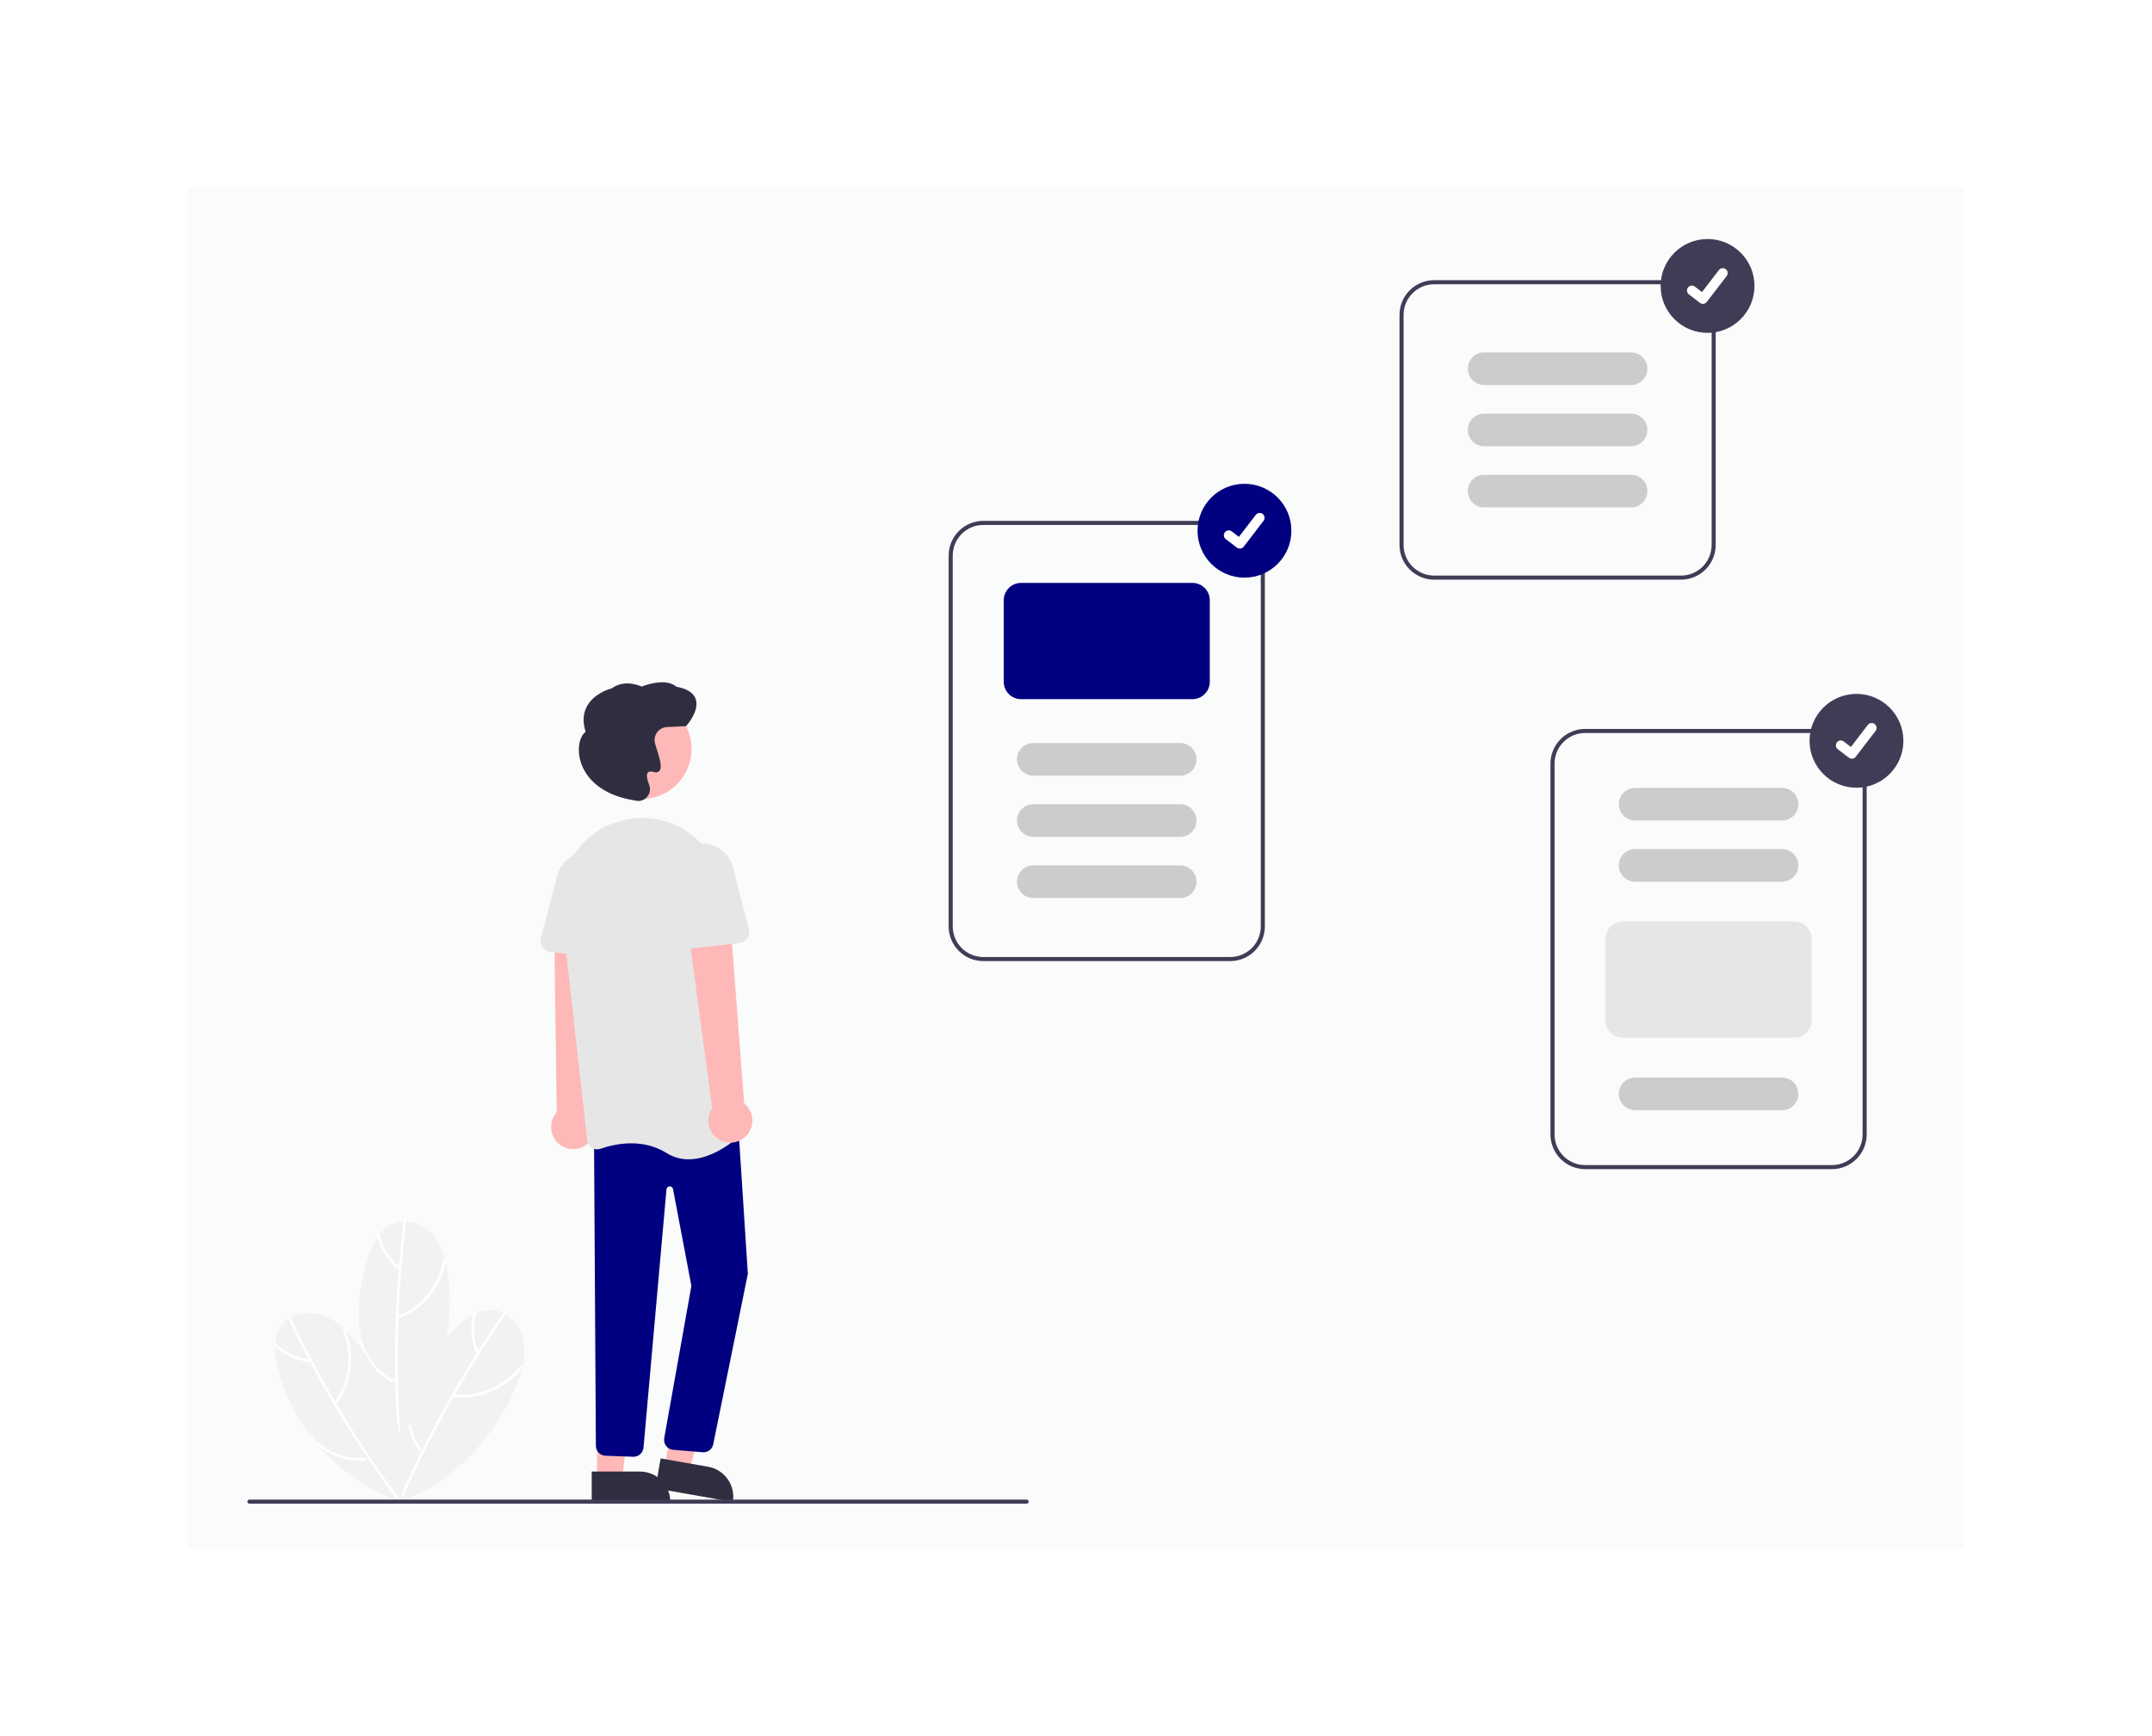 <svg width="1331" height="1074" viewBox="0 0 1331 1074" fill="none" xmlns="http://www.w3.org/2000/svg">
<g filter="url(#filter0_d_111_94)">
<rect x="116" y="112" width="1098.37" height="842" fill="#FAFBFB"/>
</g>
<g clip-path="url(#clip0_111_94)">
<path d="M247.521 928.922L247.474 929.232C247.417 928.93 247.362 928.621 247.311 928.317C247.216 927.824 247.134 927.332 247.056 926.836C243.98 907.474 245.673 887.654 251.987 869.094C253.201 865.471 254.583 861.915 256.134 858.425C262.065 844.909 270.473 832.623 280.924 822.201C284.318 818.728 288.189 815.758 292.422 813.379C293.044 813.05 293.669 812.738 294.307 812.45C298.222 810.55 302.63 809.912 306.922 810.622C308.482 810.915 309.993 811.422 311.414 812.13C311.912 812.372 312.391 812.638 312.862 812.922C315.731 814.803 318.181 817.257 320.059 820.129C321.936 823.002 323.2 826.231 323.771 829.614C324.587 834.661 324.4 839.819 323.223 844.794C323.122 845.269 323.013 845.743 322.897 846.214C322.062 849.53 321.013 852.788 319.756 855.968C307.178 888.332 280.147 917.045 247.521 928.922Z" fill="#F2F2F2"/>
<path d="M311.33 812.233C301.515 826.337 292.244 840.798 283.516 855.617C274.799 870.424 266.651 885.547 259.074 900.986C254.835 909.625 250.782 918.35 246.914 927.164C246.485 928.139 247.93 928.987 248.364 927.999C255.272 912.267 262.769 896.811 270.854 881.632C278.934 866.468 287.582 851.626 296.798 837.104C301.954 828.98 307.281 820.969 312.78 813.069C313.395 812.186 311.943 811.353 311.33 812.233Z" fill="white"/>
<path d="M321.832 844.879C314.456 854.464 303.6 860.756 291.617 862.39C288.274 862.846 284.89 862.913 281.531 862.59C280.457 862.488 280.449 864.163 281.514 864.264C294.013 865.315 306.422 861.394 316.047 853.351C318.747 851.095 321.175 848.532 323.282 845.715C323.927 844.856 322.473 844.026 321.832 844.879Z" fill="white"/>
<path d="M258.84 896.873C257.126 894.431 255.701 891.797 254.595 889.025C252.068 882.705 251.172 875.851 251.987 869.094C253.201 865.471 254.583 861.915 256.134 858.425C256.228 858.562 256.284 858.721 256.298 858.887C256.311 859.053 256.281 859.219 256.211 859.37C255.119 861.988 254.334 864.724 253.871 867.523C252.211 877.504 254.516 887.738 260.294 896.043C260.367 896.134 260.415 896.242 260.435 896.357C260.454 896.472 260.444 896.589 260.405 896.699C260.34 896.845 260.238 896.971 260.11 897.065C259.981 897.159 259.831 897.217 259.672 897.235C259.514 897.253 259.354 897.228 259.208 897.165C259.062 897.102 258.935 897.001 258.84 896.873Z" fill="white"/>
<path d="M292.672 812.318C290.654 820.362 291.255 828.84 294.388 836.518C294.499 836.71 294.681 836.85 294.895 836.909C295.109 836.967 295.337 836.939 295.53 836.83C295.719 836.716 295.856 836.534 295.914 836.322C295.972 836.109 295.946 835.882 295.842 835.688C292.908 828.403 292.363 820.374 294.287 812.759C294.337 812.548 294.303 812.325 294.192 812.139C294.081 811.952 293.902 811.816 293.693 811.759C293.483 811.701 293.26 811.728 293.069 811.832C292.879 811.937 292.737 812.111 292.672 812.318Z" fill="white"/>
<path d="M247.316 888.502L247.417 888.799C247.227 888.558 247.035 888.31 246.848 888.064C246.535 887.672 246.233 887.274 245.935 886.871C234.217 871.154 226.509 852.816 223.479 833.447C222.87 829.675 222.442 825.883 222.195 822.072C221.169 807.348 222.908 792.562 227.322 778.478C228.714 773.826 230.762 769.397 233.406 765.324C233.803 764.744 234.212 764.177 234.644 763.626C237.228 760.125 240.834 757.512 244.966 756.147C246.483 755.682 248.057 755.43 249.643 755.396C250.197 755.379 250.745 755.392 251.294 755.425C254.709 755.758 258.018 756.793 261.015 758.465C264.012 760.136 266.631 762.408 268.709 765.139C271.775 769.23 274.006 773.884 275.274 778.837C275.406 779.305 275.529 779.775 275.645 780.246C276.446 783.57 277.031 786.943 277.395 790.343C281.29 824.845 270.691 862.829 247.316 888.502Z" fill="#F2F2F2"/>
<path d="M249.618 755.527C247.478 772.576 245.985 789.689 245.14 806.866C244.298 824.028 244.108 841.205 244.57 858.397C244.829 868.016 245.292 877.626 245.961 887.227C246.035 888.29 247.708 888.37 247.633 887.294C246.443 870.153 245.902 852.983 246.011 835.785C246.123 818.604 246.886 801.442 248.302 784.302C249.094 774.713 250.09 765.143 251.29 755.593C251.424 754.525 249.751 754.463 249.618 755.527Z" fill="white"/>
<path d="M274.082 779.558C272.003 791.472 265.312 802.087 255.46 809.101C252.711 811.057 249.745 812.689 246.621 813.963C245.622 814.372 246.393 815.859 247.383 815.453C258.94 810.578 268.107 801.341 272.895 789.748C274.238 786.496 275.197 783.099 275.755 779.625C275.927 778.565 274.254 778.505 274.082 779.558Z" fill="white"/>
<path d="M242.452 854.863C239.799 853.497 237.314 851.826 235.047 849.885C229.873 845.462 225.896 839.809 223.479 833.447C222.871 829.675 222.443 825.883 222.195 822.072C222.342 822.15 222.466 822.265 222.555 822.405C222.644 822.546 222.695 822.707 222.702 822.873C222.952 825.699 223.527 828.487 224.418 831.18C227.584 840.789 234.379 848.782 243.353 853.453C243.46 853.5 243.553 853.573 243.624 853.665C243.694 853.758 243.74 853.867 243.756 853.982C243.767 854.141 243.735 854.3 243.665 854.443C243.595 854.586 243.489 854.708 243.357 854.797C243.225 854.886 243.072 854.939 242.913 854.951C242.754 854.962 242.595 854.932 242.452 854.863Z" fill="white"/>
<path d="M233.135 764.269C235.084 772.33 239.554 779.558 245.896 784.903C246.083 785.021 246.31 785.06 246.526 785.013C246.742 784.965 246.931 784.834 247.052 784.648C247.166 784.46 247.203 784.235 247.156 784.019C247.108 783.804 246.98 783.615 246.797 783.492C240.815 778.404 236.603 771.546 234.769 763.909C234.715 763.699 234.582 763.518 234.397 763.404C234.212 763.29 233.99 763.253 233.778 763.299C233.566 763.346 233.38 763.473 233.26 763.654C233.14 763.835 233.095 764.056 233.135 764.269Z" fill="white"/>
<path d="M248.04 929.128L248.286 929.323C247.995 929.223 247.7 929.117 247.41 929.011C246.936 928.849 246.467 928.676 245.998 928.497C227.66 921.565 211.289 910.265 198.305 895.577C195.761 892.726 193.358 889.762 191.097 886.684C182.303 874.83 175.805 861.435 171.939 847.191C170.606 842.522 169.947 837.687 169.981 832.831C170.003 832.128 170.042 831.431 170.109 830.733C170.401 826.392 172.033 822.248 174.779 818.873C175.807 817.664 176.997 816.603 178.316 815.721C178.773 815.408 179.242 815.124 179.721 814.856C182.778 813.298 186.124 812.387 189.55 812.182C192.975 811.976 196.405 812.48 199.627 813.662C204.414 815.457 208.8 818.178 212.536 821.668C212.899 821.991 213.256 822.321 213.608 822.655C216.073 825.025 218.381 827.552 220.52 830.22C242.383 857.194 253.909 894.907 248.04 929.128Z" fill="#F2F2F2"/>
<path d="M178.364 815.845C185.743 831.363 193.701 846.586 202.24 861.515C210.773 876.428 219.864 891.003 229.513 905.241C234.911 913.206 240.477 921.054 246.212 928.784C246.846 929.639 248.3 928.806 247.657 927.939C237.422 914.137 227.72 899.962 218.549 885.412C209.39 870.875 200.791 856.004 192.752 840.8C188.255 832.293 183.941 823.693 179.809 815.001C179.347 814.028 177.903 814.877 178.364 815.845Z" fill="white"/>
<path d="M211.92 822.918C216.585 834.076 216.664 846.623 212.139 857.839C210.877 860.968 209.257 863.941 207.31 866.697C206.689 867.579 208.139 868.416 208.755 867.541C215.867 857.21 218.617 844.49 216.408 832.143C215.787 828.68 214.766 825.301 213.365 822.073C212.939 821.087 211.497 821.938 211.92 822.918Z" fill="white"/>
<path d="M225.825 903.404C222.854 903.681 219.86 903.612 216.904 903.198C210.164 902.257 203.768 899.636 198.305 895.577C195.761 892.726 193.358 889.762 191.097 886.684C191.262 886.671 191.429 886.7 191.58 886.771C191.73 886.841 191.86 886.95 191.956 887.086C193.688 889.333 195.674 891.371 197.875 893.161C205.718 899.553 215.747 902.628 225.825 901.73C225.94 901.712 226.058 901.723 226.167 901.763C226.277 901.803 226.374 901.871 226.45 901.959C226.544 902.087 226.603 902.238 226.621 902.396C226.639 902.554 226.615 902.714 226.552 902.861C226.489 903.007 226.388 903.134 226.261 903.229C226.133 903.324 225.983 903.385 225.825 903.404Z" fill="white"/>
<path d="M169.184 832.088C175.167 837.831 182.827 841.514 191.049 842.601C191.5 842.661 191.881 842.173 191.885 841.764C191.88 841.544 191.79 841.334 191.635 841.178C191.479 841.022 191.269 840.933 191.049 840.927C183.267 839.862 176.025 836.352 170.367 830.905C169.592 830.157 168.407 831.339 169.184 832.088Z" fill="white"/>
<path d="M362.276 708.389C363.91 707.268 365.279 705.803 366.286 704.097C367.293 702.39 367.914 700.483 368.104 698.511C368.294 696.538 368.05 694.548 367.388 692.68C366.725 690.813 365.662 689.113 364.272 687.701L369.53 570.335L342.761 573.34L344.316 688.14C342.099 690.632 340.872 693.852 340.87 697.188C340.867 700.524 342.088 703.745 344.302 706.241C346.516 708.737 349.568 710.335 352.881 710.73C356.194 711.126 359.536 710.293 362.276 708.389Z" fill="#FFB8B8"/>
<path d="M411.109 907.063L426.345 909.741L441.403 852.251L421.44 848.298L411.109 907.063Z" fill="#FFB8B8"/>
<path d="M453.239 929.054L405.357 920.636L408.61 902.136L437.992 907.302C440.421 907.729 442.743 908.63 444.824 909.954C446.905 911.279 448.705 913 450.121 915.02C451.536 917.04 452.541 919.319 453.076 921.727C453.611 924.135 453.666 926.624 453.239 929.054Z" fill="#2F2E41"/>
<path d="M369.292 914.689L384.761 914.688L392.12 855.022L369.29 855.024L369.292 914.689Z" fill="#FFB8B8"/>
<path d="M414.594 929.051L365.978 929.053L365.977 910.27L395.81 910.269C400.791 910.268 405.569 912.247 409.092 915.77C412.615 919.292 414.594 924.07 414.594 929.051Z" fill="#2F2E41"/>
<path d="M435.096 898.35C434.854 898.351 434.613 898.336 434.373 898.308L416.166 896.809C415.337 896.712 414.537 896.447 413.813 896.03C413.09 895.614 412.459 895.055 411.958 894.387C411.457 893.719 411.098 892.957 410.901 892.145C410.704 891.334 410.674 890.492 410.813 889.668L427.626 795.439L416.265 735.539C416.173 735.052 415.907 734.616 415.518 734.309C415.129 734.003 414.642 733.848 414.147 733.873C413.652 733.897 413.183 734.1 412.826 734.443C412.469 734.787 412.248 735.247 412.204 735.741L398.002 895.514C397.846 897.117 397.073 898.597 395.847 899.642C394.62 900.686 393.036 901.213 391.429 901.112L374.275 900.473C372.772 900.367 371.36 899.714 370.305 898.637C369.251 897.561 368.627 896.135 368.551 894.63L367.398 703.137L456.328 692.021L462.541 787.966L462.516 788.067L441.078 893.645C440.751 894.985 439.984 896.178 438.9 897.031C437.815 897.884 436.476 898.349 435.096 898.35Z" fill="#000080"/>
<path d="M396.718 494.281C413.834 494.281 427.708 480.406 427.708 463.291C427.708 446.175 413.834 432.301 396.718 432.301C379.603 432.301 365.729 446.175 365.729 463.291C365.729 480.406 379.603 494.281 396.718 494.281Z" fill="#FFB8B8"/>
<path d="M425.919 717.133C421.072 717.162 416.318 715.802 412.22 713.214C397.208 703.832 380.158 707.561 371.33 710.619C370.454 710.926 369.52 711.03 368.598 710.925C367.676 710.82 366.79 710.508 366.005 710.012C365.23 709.525 364.574 708.869 364.088 708.093C363.602 707.317 363.298 706.441 363.198 705.531L347.146 562.164C344.456 538.143 358.925 515.559 381.551 508.464C382.401 508.197 383.265 507.944 384.144 507.705C391.185 505.796 398.558 505.453 405.746 506.701C412.934 507.948 419.761 510.756 425.746 514.926C431.844 519.141 436.943 524.642 440.685 531.041C444.427 537.44 446.722 544.581 447.407 551.962L460.921 696.29C461.013 697.225 460.887 698.168 460.552 699.045C460.218 699.922 459.684 700.71 458.994 701.346C454.257 705.729 440.507 717.132 425.919 717.133Z" fill="#E6E6E6"/>
<path d="M377.037 592.908L340.82 588.925C339.79 588.812 338.796 588.478 337.906 587.946C337.016 587.414 336.252 586.696 335.665 585.842C335.077 584.988 334.681 584.017 334.502 582.996C334.324 581.975 334.368 580.927 334.631 579.924L343.849 544.789C344.459 539.52 347.133 534.708 351.285 531.408C355.437 528.108 360.729 526.589 365.999 527.184C371.27 527.779 376.089 530.44 379.401 534.583C382.713 538.726 384.246 544.013 383.666 549.285L385.034 585.466C385.073 586.502 384.888 587.534 384.492 588.492C384.096 589.45 383.498 590.312 382.739 591.018C381.98 591.724 381.078 592.259 380.094 592.585C379.11 592.911 378.067 593.021 377.037 592.908Z" fill="#E6E6E6"/>
<path d="M460.776 703.363C462.263 702.054 463.446 700.435 464.24 698.619C465.034 696.803 465.42 694.836 465.371 692.855C465.322 690.874 464.84 688.928 463.957 687.153C463.075 685.379 461.814 683.82 460.264 682.585L451.34 565.441L425.11 571.346L440.507 685.426C438.606 688.168 437.776 691.511 438.176 694.824C438.575 698.136 440.176 701.187 442.674 703.398C445.173 705.609 448.395 706.826 451.732 706.82C455.068 706.814 458.286 705.584 460.776 703.363Z" fill="#FFB8B8"/>
<path d="M415.054 585.544C414.294 584.838 413.696 583.976 413.3 583.018C412.904 582.06 412.72 581.028 412.759 579.992L414.128 543.811C413.547 538.539 415.081 533.252 418.392 529.109C421.704 524.966 426.523 522.305 431.794 521.71C437.064 521.114 442.356 522.634 446.508 525.934C450.66 529.234 453.334 534.046 453.944 539.315L463.162 574.45C463.425 575.453 463.469 576.501 463.291 577.522C463.112 578.543 462.716 579.514 462.129 580.368C461.541 581.222 460.777 581.94 459.887 582.472C458.997 583.004 458.003 583.338 456.973 583.451L420.756 587.434C419.726 587.547 418.683 587.437 417.699 587.111C416.714 586.785 415.812 586.25 415.054 585.544Z" fill="#E6E6E6"/>
<path d="M394.875 495.448C394.324 495.448 393.776 495.383 393.239 495.257L393.082 495.219C365.835 491.051 359.814 475.269 358.492 468.678C357.124 461.854 358.682 455.267 362.202 452.709C360.283 446.65 360.591 441.277 363.119 436.733C367.53 428.809 377.101 426.129 378.384 425.802C386.028 420.163 395.174 423.927 396.838 424.69C411.624 419.22 417.275 423.773 418.297 424.79C424.907 425.977 428.935 428.53 430.273 432.38C432.785 439.611 424.84 448.606 424.501 448.986L424.325 449.182L412.489 449.746C411.366 449.8 410.267 450.089 409.263 450.594C408.259 451.1 407.372 451.811 406.661 452.682C405.949 453.552 405.428 454.563 405.132 455.647C404.836 456.732 404.772 457.867 404.943 458.978C405.263 460.412 405.668 461.826 406.154 463.212C408.176 469.529 409.69 474.925 407.737 476.977C407.294 477.374 406.749 477.638 406.163 477.74C405.577 477.841 404.975 477.776 404.424 477.551C402.574 477.057 401.318 477.16 400.692 477.859C399.72 478.944 400.016 481.688 401.527 485.588C402.001 486.821 402.129 488.161 401.896 489.461C401.663 490.762 401.079 491.974 400.207 492.966C399.551 493.74 398.734 494.363 397.814 494.792C396.893 495.22 395.891 495.444 394.875 495.448Z" fill="#2F2E41"/>
<path d="M760.862 594.517H608.19C602.503 594.511 597.051 592.249 593.03 588.228C589.008 584.206 586.746 578.754 586.74 573.067V343.641C586.746 337.954 589.008 332.502 593.03 328.481C597.051 324.46 602.503 322.198 608.19 322.191H760.862C766.549 322.198 772.001 324.46 776.022 328.481C780.043 332.502 782.305 337.954 782.312 343.641V573.067C782.305 578.754 780.043 584.206 776.022 588.228C772.001 592.249 766.549 594.511 760.862 594.517ZM608.19 324.715C603.172 324.72 598.361 326.716 594.813 330.264C591.265 333.812 589.269 338.623 589.263 343.641V573.067C589.269 578.085 591.265 582.896 594.813 586.444C598.361 589.992 603.172 591.988 608.19 591.994H760.862C765.88 591.988 770.69 589.992 774.239 586.444C777.787 582.896 779.782 578.085 779.788 573.067V343.641C779.782 338.623 777.787 333.812 774.239 330.264C770.69 326.716 765.88 324.72 760.862 324.715H608.19Z" fill="#3F3D56"/>
<path d="M737.519 432.489H631.532C628.689 432.485 625.963 431.354 623.952 429.344C621.941 427.333 620.81 424.607 620.807 421.764V371.294C620.81 368.45 621.941 365.724 623.952 363.713C625.963 361.703 628.689 360.572 631.532 360.569H737.519C740.363 360.572 743.089 361.703 745.099 363.713C747.11 365.724 748.241 368.45 748.244 371.294V421.764C748.241 424.607 747.11 427.333 745.099 429.344C743.089 431.354 740.363 432.485 737.519 432.489Z" fill="#000080"/>
<path d="M729.949 479.804H639.103C636.426 479.804 633.858 478.741 631.965 476.848C630.072 474.955 629.009 472.387 629.009 469.71C629.009 467.033 630.072 464.465 631.965 462.572C633.858 460.679 636.426 459.616 639.103 459.616H729.949C732.626 459.616 735.194 460.679 737.087 462.572C738.98 464.465 740.043 467.033 740.043 469.71C740.043 472.387 738.98 474.955 737.087 476.848C735.194 478.741 732.626 479.804 729.949 479.804Z" fill="#CCCCCC"/>
<path d="M729.949 517.657H639.103C636.426 517.657 633.858 516.593 631.965 514.7C630.072 512.807 629.009 510.24 629.009 507.563C629.009 504.886 630.072 502.318 631.965 500.425C633.858 498.532 636.426 497.469 639.103 497.469H729.949C732.626 497.469 735.194 498.532 737.087 500.425C738.98 502.318 740.043 504.886 740.043 507.563C740.043 510.24 738.98 512.807 737.087 514.7C735.194 516.593 732.626 517.657 729.949 517.657Z" fill="#CCCCCC"/>
<path d="M729.949 555.509H639.103C636.426 555.509 633.858 554.446 631.965 552.553C630.072 550.66 629.009 548.092 629.009 545.415C629.009 542.738 630.072 540.171 631.965 538.278C633.858 536.385 636.426 535.321 639.103 535.321H729.949C732.626 535.321 735.194 536.385 737.087 538.278C738.98 540.171 740.043 542.738 740.043 545.415C740.043 548.092 738.98 550.66 737.087 552.553C735.194 554.446 732.626 555.509 729.949 555.509Z" fill="#CCCCCC"/>
<path d="M1133.08 723.216H980.407C974.72 723.21 969.268 720.948 965.247 716.926C961.225 712.905 958.963 707.453 958.957 701.766V472.34C958.963 466.653 961.225 461.201 965.247 457.179C969.268 453.158 974.72 450.896 980.407 450.89H1133.08C1138.77 450.896 1144.22 453.158 1148.24 457.179C1152.26 461.201 1154.52 466.653 1154.53 472.34V701.766C1154.52 707.453 1152.26 712.905 1148.24 716.926C1144.22 720.948 1138.77 723.21 1133.08 723.216ZM980.407 453.413C975.389 453.419 970.578 455.415 967.03 458.963C963.482 462.511 961.486 467.322 961.481 472.34V701.766C961.486 706.784 963.482 711.595 967.03 715.143C970.578 718.691 975.389 720.687 980.407 720.692H1133.08C1138.1 720.687 1142.91 718.691 1146.46 715.143C1150 711.595 1152 706.784 1152.01 701.766V472.34C1152 467.322 1150 462.511 1146.46 458.963C1142.91 455.415 1138.1 453.419 1133.08 453.413H980.407Z" fill="#3F3D56"/>
<path d="M1102.17 507.563H1011.32C1008.64 507.563 1006.08 506.499 1004.18 504.606C1002.29 502.713 1001.23 500.146 1001.23 497.469C1001.23 494.791 1002.29 492.224 1004.18 490.331C1006.08 488.438 1008.64 487.375 1011.32 487.375H1102.17C1104.84 487.375 1107.41 488.438 1109.3 490.331C1111.2 492.224 1112.26 494.791 1112.26 497.469C1112.26 500.146 1111.2 502.713 1109.3 504.606C1107.41 506.499 1104.84 507.563 1102.17 507.563Z" fill="#CCCCCC"/>
<path d="M1102.17 545.415H1011.32C1008.64 545.415 1006.08 544.352 1004.18 542.459C1002.29 540.566 1001.23 537.998 1001.23 535.321C1001.23 532.644 1002.29 530.077 1004.18 528.184C1006.08 526.291 1008.64 525.227 1011.32 525.227H1102.17C1104.84 525.227 1107.41 526.291 1109.3 528.184C1111.2 530.077 1112.26 532.644 1112.26 535.321C1112.26 537.998 1111.2 540.566 1109.3 542.459C1107.41 544.352 1104.84 545.415 1102.17 545.415Z" fill="#CCCCCC"/>
<path d="M1109.74 641.939H1003.75C1000.91 641.936 998.18 640.804 996.169 638.794C994.159 636.783 993.028 634.057 993.024 631.214V580.744C993.028 577.901 994.159 575.175 996.169 573.164C998.18 571.153 1000.91 570.022 1003.75 570.019H1109.74C1112.58 570.022 1115.31 571.153 1117.32 573.164C1119.33 575.175 1120.46 577.901 1120.46 580.744V631.214C1120.46 634.057 1119.33 636.783 1117.32 638.794C1115.31 640.804 1112.58 641.936 1109.74 641.939Z" fill="#E6E6E6"/>
<path d="M1102.17 686.732H1011.32C1008.64 686.732 1006.08 685.668 1004.18 683.775C1002.29 681.882 1001.23 679.315 1001.23 676.637C1001.23 673.96 1002.29 671.393 1004.18 669.5C1006.08 667.607 1008.64 666.543 1011.32 666.543H1102.17C1104.84 666.543 1107.41 667.607 1109.3 669.5C1111.2 671.393 1112.26 673.96 1112.26 676.637C1112.26 679.315 1111.2 681.882 1109.3 683.775C1107.41 685.668 1104.84 686.732 1102.17 686.732Z" fill="#CCCCCC"/>
<path d="M1039.71 358.569H887.037C881.35 358.563 875.898 356.301 871.877 352.28C867.856 348.258 865.594 342.806 865.587 337.12V194.754C865.594 189.067 867.856 183.615 871.877 179.594C875.898 175.573 881.35 173.311 887.037 173.304H1039.71C1045.4 173.311 1050.85 175.573 1054.87 179.594C1058.89 183.615 1061.15 189.067 1061.16 194.754V337.12C1061.15 342.806 1058.89 348.258 1054.87 352.28C1050.85 356.301 1045.4 358.563 1039.71 358.569ZM887.037 175.828C882.019 175.833 877.209 177.829 873.66 181.377C870.112 184.926 868.117 189.736 868.111 194.754V337.12C868.117 342.137 870.112 346.948 873.66 350.496C877.209 354.044 882.019 356.04 887.037 356.046H1039.71C1044.73 356.04 1049.54 354.044 1053.09 350.496C1056.63 346.948 1058.63 342.137 1058.64 337.12V194.754C1058.63 189.736 1056.63 184.926 1053.09 181.377C1049.54 177.829 1044.73 175.833 1039.71 175.828H887.037Z" fill="#3F3D56"/>
<path d="M1008.8 313.884H917.95C915.273 313.884 912.706 312.82 910.813 310.927C908.92 309.034 907.856 306.467 907.856 303.79C907.856 301.112 908.92 298.545 910.813 296.652C912.706 294.759 915.273 293.696 917.95 293.696H1008.8C1011.47 293.696 1014.04 294.759 1015.93 296.652C1017.83 298.545 1018.89 301.112 1018.89 303.79C1018.89 306.467 1017.83 309.034 1015.93 310.927C1014.04 312.82 1011.47 313.884 1008.8 313.884Z" fill="#CCCCCC"/>
<path d="M1008.8 276.031H917.95C915.273 276.031 912.706 274.968 910.813 273.075C908.92 271.182 907.856 268.614 907.856 265.937C907.856 263.26 908.92 260.692 910.813 258.799C912.706 256.907 915.273 255.843 917.95 255.843H1008.8C1011.47 255.843 1014.04 256.907 1015.93 258.799C1017.83 260.692 1018.89 263.26 1018.89 265.937C1018.89 268.614 1017.83 271.182 1015.93 273.075C1014.04 274.968 1011.47 276.031 1008.8 276.031Z" fill="#CCCCCC"/>
<path d="M1008.8 238.179H917.95C915.273 238.179 912.706 237.115 910.813 235.222C908.92 233.329 907.856 230.762 907.856 228.085C907.856 225.407 908.92 222.84 910.813 220.947C912.706 219.054 915.273 217.99 917.95 217.99H1008.8C1011.47 217.99 1014.04 219.054 1015.93 220.947C1017.83 222.84 1018.89 225.407 1018.89 228.085C1018.89 230.762 1017.83 233.329 1015.93 235.222C1014.04 237.115 1011.47 238.179 1008.8 238.179Z" fill="#CCCCCC"/>
<path d="M769.694 357.308C785.722 357.308 798.714 344.315 798.714 328.287C798.714 312.26 785.722 299.267 769.694 299.267C753.667 299.267 740.674 312.26 740.674 328.287C740.674 344.315 753.667 357.308 769.694 357.308Z" fill="#000080"/>
<path d="M766.818 339.358C766.165 339.359 765.529 339.148 765.007 338.756L764.974 338.732L758.154 333.51C757.837 333.269 757.57 332.967 757.37 332.623C757.169 332.278 757.038 331.897 756.985 331.502C756.932 331.106 756.958 330.705 757.06 330.319C757.163 329.934 757.341 329.572 757.583 329.256C757.826 328.939 758.129 328.674 758.474 328.474C758.819 328.275 759.201 328.146 759.596 328.094C759.992 328.043 760.393 328.07 760.778 328.174C761.163 328.277 761.524 328.456 761.84 328.7L766.257 332.087L776.696 318.473C776.938 318.157 777.24 317.892 777.585 317.693C777.929 317.494 778.31 317.365 778.704 317.313C779.099 317.261 779.5 317.287 779.884 317.39C780.268 317.493 780.629 317.67 780.945 317.912L780.88 318.001L780.946 317.914C781.583 318.403 782 319.125 782.105 319.922C782.21 320.718 781.995 321.524 781.507 322.162L769.228 338.175C768.944 338.544 768.579 338.843 768.161 339.048C767.743 339.253 767.283 339.359 766.818 339.358Z" fill="white"/>
<path d="M1148.22 487.268C1164.25 487.268 1177.24 474.275 1177.24 458.248C1177.24 442.22 1164.25 429.228 1148.22 429.228C1132.19 429.228 1119.2 442.22 1119.2 458.248C1119.2 474.275 1132.19 487.268 1148.22 487.268Z" fill="#3F3D56"/>
<path d="M1145.34 469.319C1144.69 469.32 1144.05 469.109 1143.53 468.717L1143.5 468.693L1136.68 463.471C1136.36 463.23 1136.1 462.928 1135.9 462.583C1135.69 462.239 1135.56 461.858 1135.51 461.462C1135.46 461.067 1135.48 460.665 1135.59 460.28C1135.69 459.895 1135.87 459.533 1136.11 459.217C1136.35 458.9 1136.65 458.634 1137 458.435C1137.35 458.236 1137.73 458.107 1138.12 458.055C1138.52 458.003 1138.92 458.03 1139.3 458.134C1139.69 458.238 1140.05 458.417 1140.37 458.661L1144.78 462.048L1155.22 448.434C1155.46 448.118 1155.77 447.853 1156.11 447.654C1156.46 447.455 1156.84 447.326 1157.23 447.274C1157.62 447.222 1158.03 447.248 1158.41 447.351C1158.79 447.453 1159.15 447.631 1159.47 447.873L1159.41 447.961L1159.47 447.874C1160.11 448.364 1160.53 449.086 1160.63 449.882C1160.74 450.679 1160.52 451.484 1160.03 452.123L1147.75 468.136C1147.47 468.505 1147.1 468.804 1146.69 469.009C1146.27 469.214 1145.81 469.32 1145.34 469.319Z" fill="white"/>
<path d="M1056.11 205.897C1072.14 205.897 1085.13 192.904 1085.13 176.877C1085.13 160.85 1072.14 147.857 1056.11 147.857C1040.08 147.857 1027.09 160.85 1027.09 176.877C1027.09 192.904 1040.08 205.897 1056.11 205.897Z" fill="#3F3D56"/>
<path d="M1053.24 187.948C1052.58 187.949 1051.95 187.738 1051.42 187.346L1051.39 187.322L1044.57 182.1C1044.25 181.859 1043.99 181.557 1043.79 181.212C1043.59 180.868 1043.46 180.487 1043.4 180.092C1043.35 179.696 1043.38 179.294 1043.48 178.909C1043.58 178.524 1043.76 178.162 1044 177.846C1044.24 177.529 1044.55 177.264 1044.89 177.064C1045.24 176.865 1045.62 176.736 1046.01 176.684C1046.41 176.632 1046.81 176.659 1047.2 176.763C1047.58 176.867 1047.94 177.046 1048.26 177.29L1052.68 180.677L1063.11 167.063C1063.36 166.747 1063.66 166.482 1064 166.283C1064.35 166.084 1064.73 165.955 1065.12 165.903C1065.52 165.851 1065.92 165.877 1066.3 165.98C1066.69 166.083 1067.05 166.26 1067.36 166.502L1067.3 166.59L1067.36 166.504C1068 166.993 1068.42 167.715 1068.52 168.512C1068.63 169.308 1068.41 170.114 1067.92 170.752L1055.65 186.765C1055.36 187.134 1055 187.433 1054.58 187.638C1054.16 187.843 1053.7 187.949 1053.24 187.948Z" fill="white"/>
<path d="M634.99 930.143H154.262C153.927 930.143 153.606 930.01 153.37 929.774C153.133 929.537 153 929.216 153 928.882C153 928.547 153.133 928.226 153.37 927.989C153.606 927.753 153.927 927.62 154.262 927.62H634.99C635.324 927.62 635.645 927.753 635.882 927.989C636.118 928.226 636.251 928.547 636.251 928.882C636.251 929.216 636.118 929.537 635.882 929.774C635.645 930.01 635.324 930.143 634.99 930.143Z" fill="#3F3D56"/>
</g>
<defs>
<filter id="filter0_d_111_94" x="0" y="0" width="1330.37" height="1074" filterUnits="userSpaceOnUse" color-interpolation-filters="sRGB">
<feFlood flood-opacity="0" result="BackgroundImageFix"/>
<feColorMatrix in="SourceAlpha" type="matrix" values="0 0 0 0 0 0 0 0 0 0 0 0 0 0 0 0 0 0 127 0" result="hardAlpha"/>
<feMorphology radius="16" operator="dilate" in="SourceAlpha" result="effect1_dropShadow_111_94"/>
<feOffset dy="4"/>
<feGaussianBlur stdDeviation="50"/>
<feComposite in2="hardAlpha" operator="out"/>
<feColorMatrix type="matrix" values="0 0 0 0 0.017 0 0 0 0 0.017 0 0 0 0 0.017 0 0 0 0.1 0"/>
<feBlend mode="luminosity" in2="BackgroundImageFix" result="effect1_dropShadow_111_94"/>
<feBlend mode="normal" in="SourceGraphic" in2="effect1_dropShadow_111_94" result="shape"/>
</filter>
<clipPath id="clip0_111_94">
<rect width="1024.24" height="782.287" fill="white" transform="translate(153 147.857)"/>
</clipPath>
</defs>
</svg>
